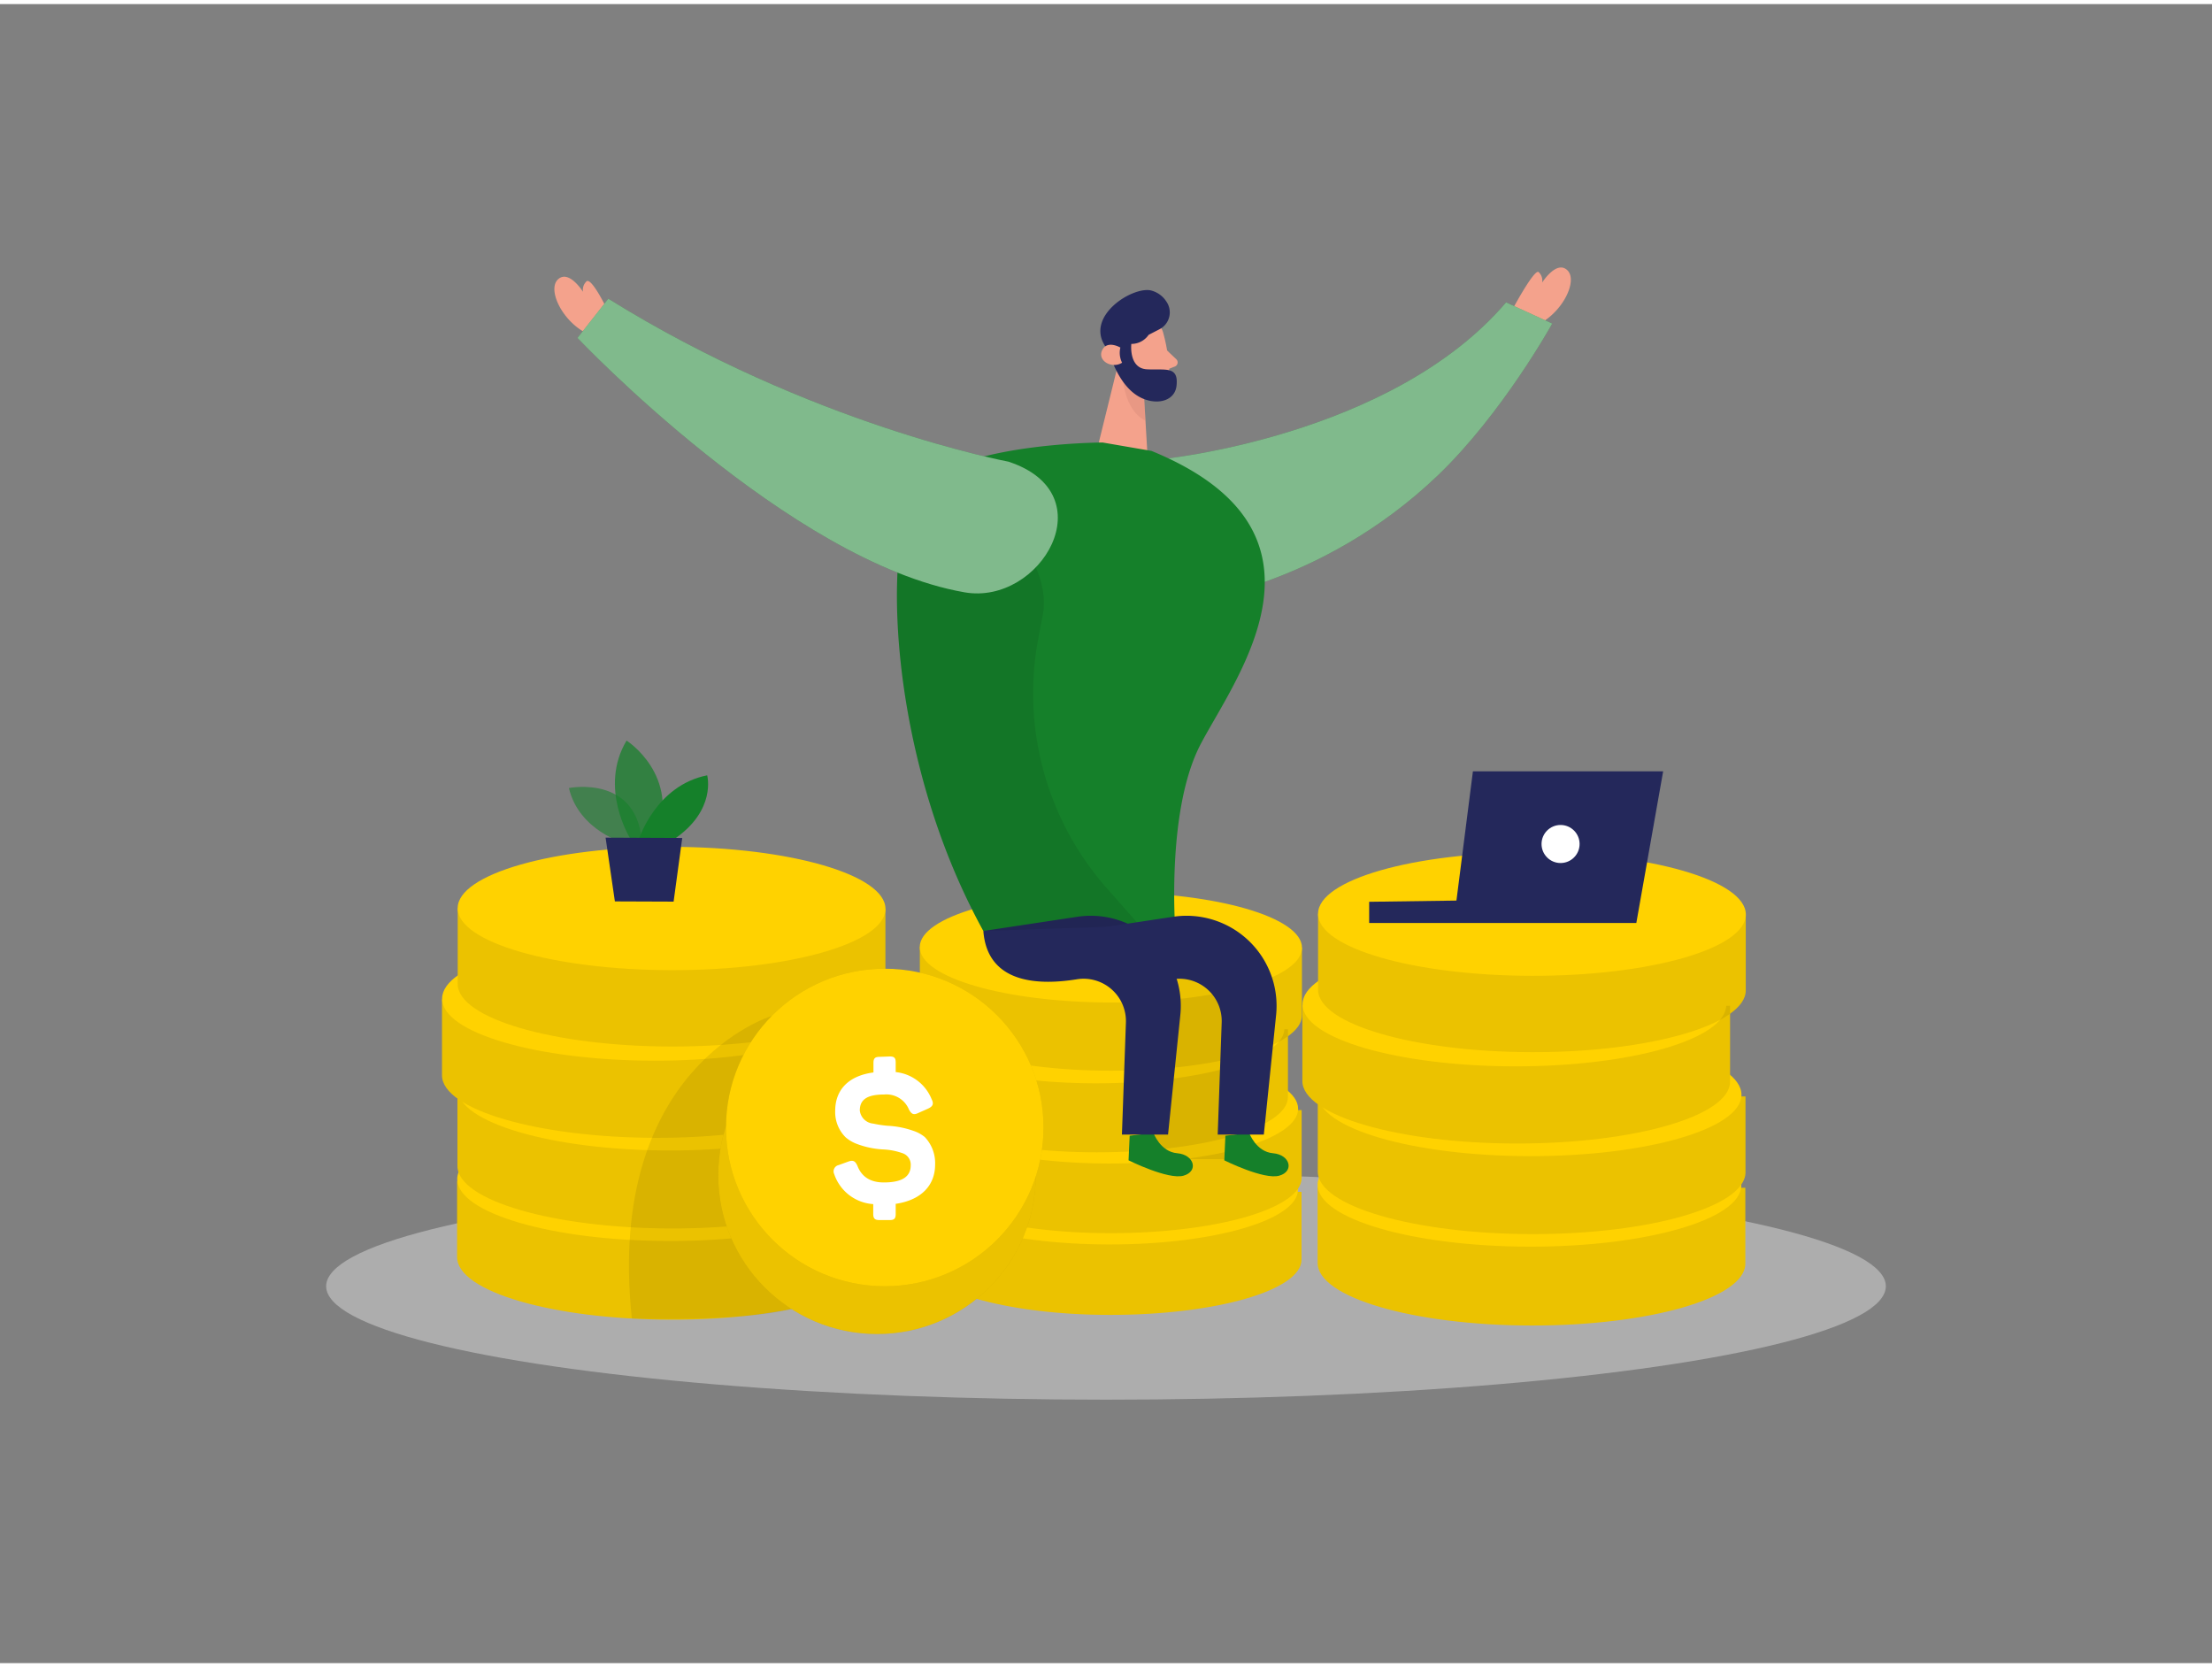 <svg id="Layer_1" data-name="Layer 1" xmlns="http://www.w3.org/2000/svg" viewBox="0 0 400 300" width="406" height="306" class="illustration styles_illustrationTablet__1DWOa"><rect x="0" y="0" width="400" height="300" fill="#808080" stroke="none"/><title>_</title><ellipse cx="200" cy="231.85" rx="141.02" ry="20.51" fill="#e6e6e6" opacity="0.45"></ellipse><path d="M235.38,200l0,12.25c0,5.55-15.48,10-34.56,10s-34.54-4.56-34.53-10.11l0-12.25Z" fill="#ffd200"></path><path d="M235.36,214.78l0,12.25c0,5.55-15.49,10-34.57,10s-34.54-4.56-34.53-10.11l0-12.25Z" fill="#ffd200"></path><path d="M235.36,214.78l0,12.25c0,5.55-15.49,10-34.57,10s-34.54-4.56-34.53-10.11l0-12.25Z" opacity="0.08"></path><ellipse cx="200.47" cy="214.31" rx="9.96" ry="34.23" transform="translate(-14.18 414.43) rotate(-89.9)" fill="#ffd200"></ellipse><path d="M235.38,200l0,12.25c0,5.55-15.48,10-34.56,10s-34.54-4.56-34.53-10.11l0-12.25Z" opacity="0.08"></path><path d="M232.9,185.38l0,12.25c0,5.55-15.49,10-34.57,10s-34.54-4.56-34.53-10.11l0-12.25Z" fill="#ffd200"></path><path d="M235.43,170.62l0,12.25c0,5.55-15.48,10-34.56,10s-34.54-4.56-34.53-10.11l0-12.24Z" fill="#ffd200"></path><ellipse cx="200.5" cy="199.69" rx="9.96" ry="34.23" transform="translate(0.47 399.85) rotate(-89.9)" fill="#ffd200"></ellipse><path d="M232.9,185.38l0,12.25c0,5.55-15.49,10-34.57,10s-34.54-4.56-34.53-10.11l0-12.25Z" opacity="0.08"></path><ellipse cx="198.03" cy="185.18" rx="9.96" ry="34.23" transform="translate(12.51 382.9) rotate(-89.9)" fill="#ffd200"></ellipse><path d="M235.43,170.62l0,12.25c0,5.55-15.48,10-34.56,10s-34.54-4.56-34.53-10.11l0-12.24Z" opacity="0.08"></path><ellipse cx="200.87" cy="170.56" rx="9.96" ry="34.56" transform="translate(29.97 371.15) rotate(-89.9)" fill="#ffd200"></ellipse><path d="M315.64,197.53l0,13.71c0,6.21-17.34,11.22-38.69,11.18s-38.66-5.1-38.65-11.31l0-13.71Z" fill="#ffd200"></path><path d="M315.61,214.05l0,13.71c0,6.22-17.33,11.22-38.69,11.19s-38.66-5.1-38.65-11.32l0-13.71Z" fill="#ffd200"></path><path d="M315.61,214.05l0,13.71c0,6.22-17.33,11.22-38.69,11.19s-38.66-5.1-38.65-11.32l0-13.71Z" opacity="0.08"></path><ellipse cx="276.56" cy="213.53" rx="11.15" ry="38.31" transform="translate(62.56 489.73) rotate(-89.9)" fill="#ffd200"></ellipse><path d="M315.64,197.53l0,13.71c0,6.21-17.34,11.22-38.69,11.18s-38.66-5.1-38.65-11.31l0-13.71Z" opacity="0.08"></path><path d="M312.85,181.14l0,13.71c0,6.22-17.33,11.22-38.69,11.19s-38.66-5.1-38.65-11.32l0-13.71Z" fill="#ffd200"></path><path d="M315.69,164.63l0,13.71c0,6.21-17.33,11.22-38.69,11.18s-38.66-5.1-38.65-11.31l0-13.71Z" fill="#ffd200"></path><ellipse cx="276.59" cy="197.16" rx="11.15" ry="38.31" transform="translate(78.96 473.42) rotate(-89.9)" fill="#ffd200"></ellipse><path d="M312.85,181.14l0,13.71c0,6.22-17.33,11.22-38.69,11.19s-38.66-5.1-38.65-11.32l0-13.71Z" opacity="0.08"></path><ellipse cx="273.83" cy="180.93" rx="11.15" ry="38.31" transform="translate(92.44 454.45) rotate(-89.9)" fill="#ffd200"></ellipse><path d="M315.69,164.63l0,13.71c0,6.21-17.33,11.22-38.69,11.18s-38.66-5.1-38.65-11.31l0-13.71Z" opacity="0.08"></path><ellipse cx="277.01" cy="164.56" rx="11.15" ry="38.68" transform="translate(111.98 441.29) rotate(-89.9)" fill="#ffd200"></ellipse><path d="M272.83,56.45s4.52-8.61,5.39-8a2.09,2.09,0,0,1,.65,1.91s2.58-4.11,4.55-2.24S282.58,55.81,278,58Z" fill="#f4a28c"></path><path d="M209.89,82.31s41.67-4,62.46-28.37l8.34,3.83S271.72,74,260,85.23c-21.36,20.42-45.61,22.84-45.61,22.84Z" fill="#15802a"></path><path d="M209.89,82.31s41.67-4,62.46-28.37l8.34,3.83S271.72,74,260,85.23c-21.36,20.42-45.61,22.84-45.61,22.84Z" fill="#fff" opacity="0.46"></path><path d="M109.42,54.49s-2.47-5-3.34-4.37a2.09,2.09,0,0,0-.65,1.91s-2.57-4.11-4.54-2.24.83,7.68,5.37,9.83Z" fill="#f4a28c"></path><path d="M210.37,59.55a30.71,30.71,0,0,1,1.1,8.15A2.47,2.47,0,0,1,208.82,70a5.48,5.48,0,0,1-5-3.27l-2.24-4a4.43,4.43,0,0,1,1.06-5C205,55.25,209.71,56.61,210.37,59.55Z" fill="#f4a28c"></path><polygon points="202.53 63.74 198.65 79.48 207.47 81 206.78 69.25 202.53 63.74" fill="#f4a28c"></polygon><path d="M211,62.6l1.71,1.62a.8.8,0,0,1-.26,1.32l-1.8.69Z" fill="#f4a28c"></path><path d="M206.8,69.58s-3-1.39-3.84-2.62c0,0,.17,6.47,4.18,8.36Z" fill="#ce8172" opacity="0.31"></path><path d="M205.45,64s-.39-1.86-1.77-1.46-.84,3.11,1.12,3Z" fill="#f4a28c"></path><path d="M199.73,61.66l1,1.78S202,68,205.05,70.38s7.33,1.87,7.7-1.34c.42-3.69-2.06-2.81-5.37-3s-2.8-4.59-2.8-4.59a3.78,3.78,0,0,0,3.13-1.64l1.94-1a3.43,3.43,0,0,0,1.24-5.06,4.62,4.62,0,0,0-2.91-2C204.56,51.2,196.49,56.35,199.73,61.66Z" fill="#24285b"></path><path d="M202.6,62.11s-2.4-1.42-3.3.49,1.79,3.41,3.61,2.25A4,4,0,0,1,202.6,62.11Z" fill="#f4a28c"></path><polygon points="207.14 208.86 209.9 172.79 221.39 174.54 224.82 188.38 222.27 208.86 207.14 208.86" opacity="0.08"></polygon><path d="M208.58,204.12s1.23,3.42,4.31,3.68,3.9,3.28,1.12,4.06-9.93-2.78-9.93-2.78l.2-4.45Z" fill="#15802a"></path><path d="M217.15,133.76c-6.48,12.29-4.55,34.85-4.55,34.85l-34.78-1q-1.32-2.39-2.5-4.82c-11.52-23.47-14.38-49.73-12.67-64.41a27.82,27.82,0,0,1,2.25-9c5.14-10.05,34.5-10.1,34.5-10.1l8.83,1.52C243.77,95.36,223.62,121.47,217.15,133.76Z" fill="#15802a"></path><path d="M177.82,167.61l17-2.57a16.28,16.28,0,0,1,18.62,17.77l-2.22,21.61h-8.34l.72-20.23a7.66,7.66,0,0,0-8.86-7.85C187.51,177.51,178.54,177,177.82,167.61Z" fill="#24285b"></path><path d="M225.89,204.12s1.23,3.42,4.32,3.68,3.89,3.28,1.11,4.06-9.93-2.78-9.93-2.78l.2-4.45Z" fill="#15802a"></path><path d="M206.12,166.65l-28.3.95-2.42-4.73-.08-.09c-11.52-23.47-14.38-49.73-12.67-64.41L180.8,93s9.64,8.45,7.71,17.78c-.32,1.51-.64,3.33-1,5.33A53.27,53.27,0,0,0,200,159.71Z" opacity="0.08"></path><path d="M195.13,167.61l17-2.57a16.29,16.29,0,0,1,18.63,17.77l-2.22,21.61H220.2l.72-20.23a7.65,7.65,0,0,0-8.86-7.85C204.82,177.51,195.85,177,195.13,167.61Z" fill="#24285b"></path><path d="M182.35,82.74S146.72,76.13,110,53.28l-5.57,7.09s38.3,40.49,70,46C188.16,108.77,200.12,88.56,182.35,82.74Z" fill="#15802a"></path><path d="M182.35,82.74S146.72,76.13,110,53.28l-5.57,7.09s38.3,40.49,70,46C188.16,108.77,200.12,88.56,182.35,82.74Z" fill="#fff" opacity="0.46"></path><polygon points="295.9 166.16 300.75 138.74 266.35 138.74 263.37 162.11 247.59 162.33 247.59 166.16 295.9 166.16" fill="#24285b"></polygon><circle cx="282.2" cy="151.88" r="3.44" fill="#fff"></circle><path d="M160.06,196.51l0,13.71c0,6.21-17.34,11.22-38.69,11.18s-38.66-5.1-38.65-11.31l0-13.71Z" fill="#ffd200"></path><path d="M160,213l0,13.71c0,6.21-17.33,11.22-38.69,11.18s-38.66-5.1-38.65-11.31l0-13.71Z" fill="#ffd200"></path><path d="M160,213l0,13.71c0,6.21-17.33,11.22-38.69,11.18s-38.66-5.1-38.65-11.31l0-13.71Z" opacity="0.08"></path><ellipse cx="120.98" cy="212.51" rx="11.15" ry="38.31" transform="translate(-91.73 333.13) rotate(-89.9)" fill="#ffd200"></ellipse><path d="M160.06,196.51l0,13.71c0,6.21-17.34,11.22-38.69,11.18s-38.66-5.1-38.65-11.31l0-13.71Z" opacity="0.08"></path><path d="M157.27,180.12l0,13.71c0,6.21-17.33,11.22-38.69,11.18s-38.66-5.1-38.65-11.31l0-13.71Z" fill="#ffd200"></path><path d="M160.11,163.6l0,13.71c0,6.21-17.33,11.22-38.69,11.19s-38.66-5.11-38.65-11.32l0-13.71Z" fill="#ffd200"></path><ellipse cx="121.01" cy="196.14" rx="11.15" ry="38.31" transform="translate(-75.33 316.82) rotate(-89.9)" fill="#ffd200"></ellipse><path d="M157.27,180.12l0,13.71c0,6.21-17.33,11.22-38.69,11.18s-38.66-5.1-38.65-11.31l0-13.71Z" opacity="0.08"></path><ellipse cx="118.25" cy="179.9" rx="11.15" ry="38.31" transform="translate(-61.85 297.85) rotate(-89.9)" fill="#ffd200"></ellipse><path d="M160.11,163.6l0,13.71c0,6.21-17.33,11.22-38.69,11.19s-38.66-5.11-38.65-11.32l0-13.71Z" opacity="0.08"></path><circle cx="158.59" cy="211.78" r="28.71" opacity="0.08"></circle><path d="M139.49,183s-30.05,9.17-25.23,54.68c0,0,19.6.66,28.9-1.72C151.47,233.86,139.49,183,139.49,183Z" opacity="0.08"></path><ellipse cx="121.43" cy="163.54" rx="11.15" ry="38.68" transform="translate(-42.31 284.69) rotate(-89.9)" fill="#ffd200"></ellipse><circle cx="158.59" cy="211.78" r="28.71" fill="#ffd200"></circle><circle cx="158.59" cy="211.78" r="28.71" opacity="0.08"></circle><g opacity="0.08"><circle cx="159.99" cy="203.14" r="28.71"></circle></g><circle cx="159.99" cy="203.14" r="28.71" fill="#ffd200"></circle><path d="M160.91,190.3c.82,0,1.06.28,1.06,1.09v1.73a7.89,7.89,0,0,1,6.5,4.91c.42.84.25,1.3-.71,1.73l-1.73.77c-.81.39-1.2.21-1.66-.63a4.41,4.41,0,0,0-4.51-2.72c-3,0-4.38.88-4.38,2.89a2.68,2.68,0,0,0,2.43,2.37,20.67,20.67,0,0,0,2.55.39,16.34,16.34,0,0,1,4.69.91,6.46,6.46,0,0,1,2.08,1.13,6.83,6.83,0,0,1,1.87,4.95c0,3.84-2.57,6.46-7.13,7.13v1.83c0,.81-.24,1.1-1.06,1.1H159c-.81,0-1.09-.29-1.09-1.1V217a8,8,0,0,1-7.06-5.43,1.16,1.16,0,0,1,.81-1.63l1.73-.63c.88-.32,1.27-.11,1.66.77q1.17,3,4.77,3c3.24,0,4.87-1,4.87-3.11a2.18,2.18,0,0,0-1.52-2.19,12,12,0,0,0-3.5-.67,15.69,15.69,0,0,1-4.73-1,6.71,6.71,0,0,1-2-1.17,6.42,6.42,0,0,1-1.91-4.8c0-3.81,2.4-6.35,6.92-6.95v-1.73c0-.81.28-1.09,1.09-1.09Z" fill="#fff"></path><path d="M113,151.76s-8.31-2.27-10.12-10c0,0,12.88-2.61,13.25,10.69Z" fill="#15802a" opacity="0.58"></path><path d="M114,150.94s-5.81-9.18-.7-17.76c0,0,9.8,6.21,5.44,17.78Z" fill="#15802a" opacity="0.73"></path><path d="M115.54,151s3.06-9.7,12.34-11.54c0,0,1.74,6.3-6,11.56Z" fill="#15802a"></path><polygon points="109.51 150.73 111.19 162.26 121.81 162.3 123.37 150.79 109.51 150.73" fill="#24285b"></polygon></svg>